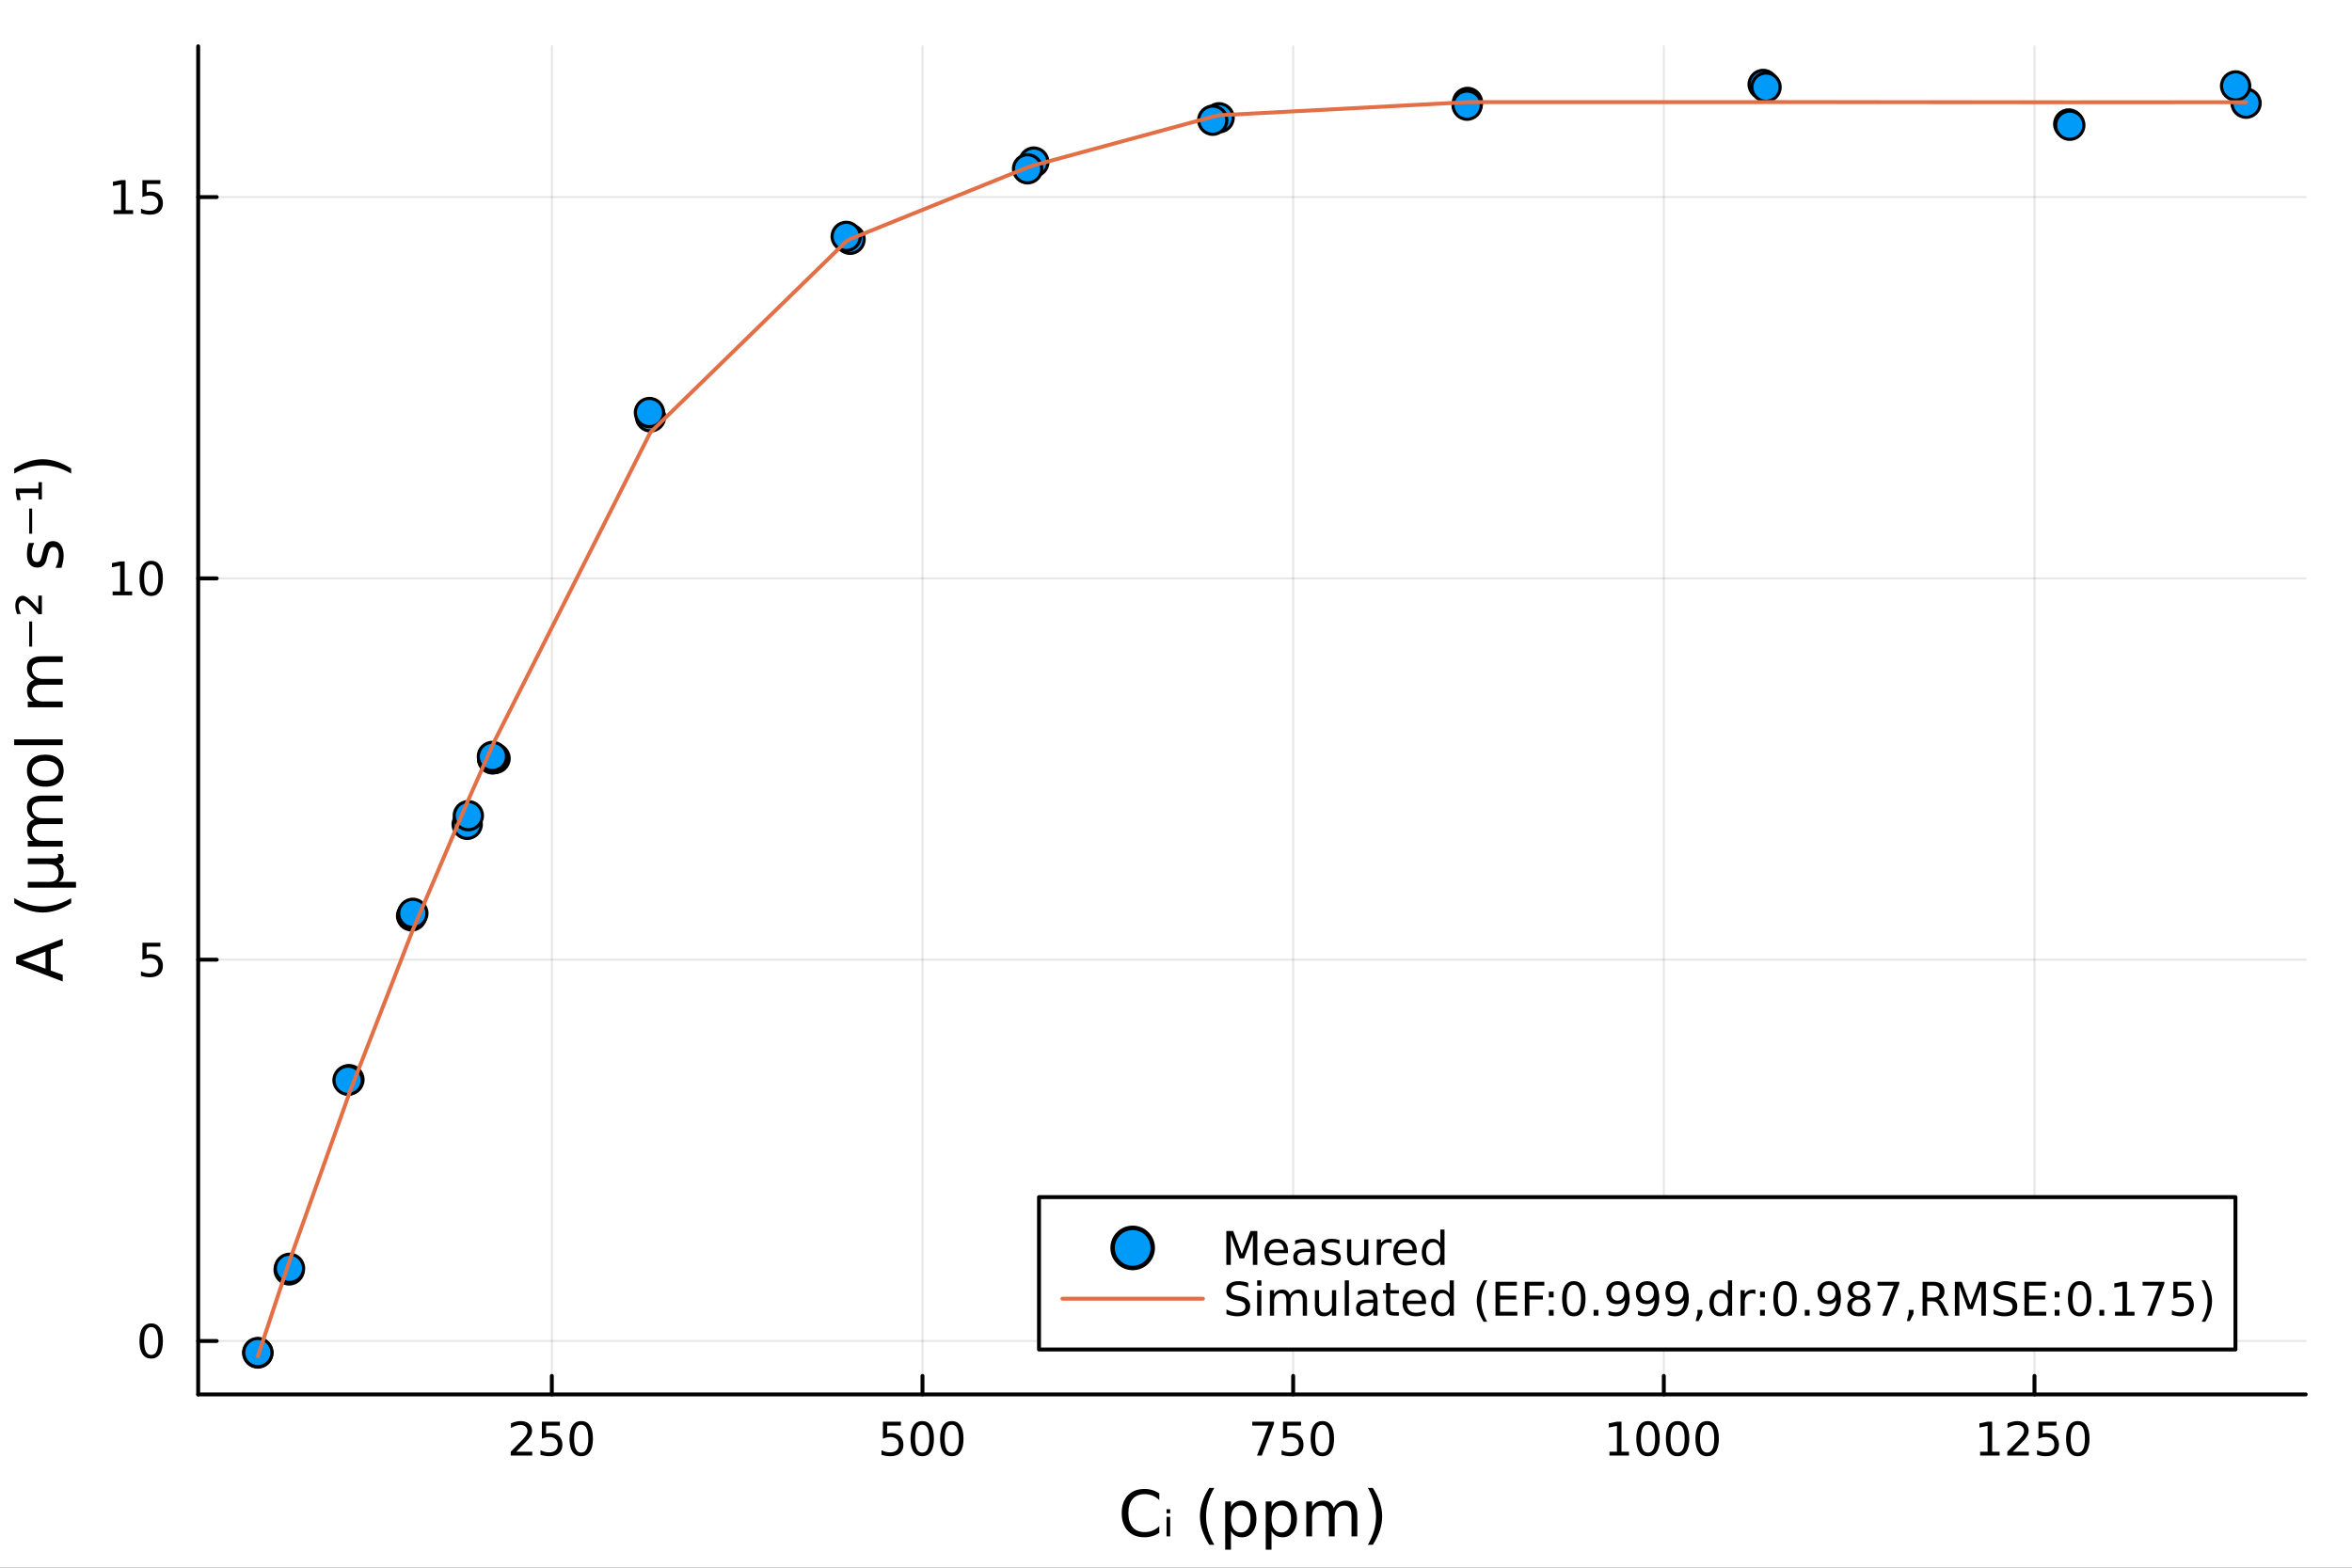 <?xml version="1.0" encoding="utf-8"?>
<svg xmlns="http://www.w3.org/2000/svg" xmlns:xlink="http://www.w3.org/1999/xlink" width="600" height="400" viewBox="0 0 2400 1600">
<rect x="0" y="0" width="2400" height="1600" fill="#333333" stroke="none"/>
<defs>
  <clipPath id="clip300">
    <rect x="0" y="0" width="2400" height="1600"/>
  </clipPath>
</defs>
<path clip-path="url(#clip300)" d="M0 1600 L2400 1600 L2400 0 L0 0  Z" fill="#ffffff" fill-rule="evenodd" fill-opacity="1"/>
<defs>
  <clipPath id="clip301">
    <rect x="480" y="0" width="1681" height="1600"/>
  </clipPath>
</defs>
<path clip-path="url(#clip300)" d="M202.227 1423.18 L2352.76 1423.18 L2352.76 47.244 L202.227 47.244  Z" fill="#ffffff" fill-rule="evenodd" fill-opacity="1"/>
<defs>
  <clipPath id="clip302">
    <rect x="202" y="47" width="2152" height="1377"/>
  </clipPath>
</defs>
<polyline clip-path="url(#clip302)" style="stroke:#000000; stroke-linecap:round; stroke-linejoin:round; stroke-width:2; stroke-opacity:0.1; fill:none" points="563.095,1423.18 563.095,47.244 "/>
<polyline clip-path="url(#clip302)" style="stroke:#000000; stroke-linecap:round; stroke-linejoin:round; stroke-width:2; stroke-opacity:0.1; fill:none" points="941.321,1423.18 941.321,47.244 "/>
<polyline clip-path="url(#clip302)" style="stroke:#000000; stroke-linecap:round; stroke-linejoin:round; stroke-width:2; stroke-opacity:0.1; fill:none" points="1319.55,1423.18 1319.55,47.244 "/>
<polyline clip-path="url(#clip302)" style="stroke:#000000; stroke-linecap:round; stroke-linejoin:round; stroke-width:2; stroke-opacity:0.1; fill:none" points="1697.77,1423.18 1697.77,47.244 "/>
<polyline clip-path="url(#clip302)" style="stroke:#000000; stroke-linecap:round; stroke-linejoin:round; stroke-width:2; stroke-opacity:0.1; fill:none" points="2076,1423.18 2076,47.244 "/>
<polyline clip-path="url(#clip302)" style="stroke:#000000; stroke-linecap:round; stroke-linejoin:round; stroke-width:2; stroke-opacity:0.1; fill:none" points="202.227,1368.63 2352.76,1368.63 "/>
<polyline clip-path="url(#clip302)" style="stroke:#000000; stroke-linecap:round; stroke-linejoin:round; stroke-width:2; stroke-opacity:0.1; fill:none" points="202.227,979.464 2352.76,979.464 "/>
<polyline clip-path="url(#clip302)" style="stroke:#000000; stroke-linecap:round; stroke-linejoin:round; stroke-width:2; stroke-opacity:0.1; fill:none" points="202.227,590.302 2352.76,590.302 "/>
<polyline clip-path="url(#clip302)" style="stroke:#000000; stroke-linecap:round; stroke-linejoin:round; stroke-width:2; stroke-opacity:0.1; fill:none" points="202.227,201.14 2352.76,201.14 "/>
<polyline clip-path="url(#clip300)" style="stroke:#000000; stroke-linecap:round; stroke-linejoin:round; stroke-width:4; stroke-opacity:1; fill:none" points="202.227,1423.18 2352.76,1423.18 "/>
<polyline clip-path="url(#clip300)" style="stroke:#000000; stroke-linecap:round; stroke-linejoin:round; stroke-width:4; stroke-opacity:1; fill:none" points="563.095,1423.18 563.095,1404.28 "/>
<polyline clip-path="url(#clip300)" style="stroke:#000000; stroke-linecap:round; stroke-linejoin:round; stroke-width:4; stroke-opacity:1; fill:none" points="941.321,1423.18 941.321,1404.28 "/>
<polyline clip-path="url(#clip300)" style="stroke:#000000; stroke-linecap:round; stroke-linejoin:round; stroke-width:4; stroke-opacity:1; fill:none" points="1319.55,1423.18 1319.55,1404.28 "/>
<polyline clip-path="url(#clip300)" style="stroke:#000000; stroke-linecap:round; stroke-linejoin:round; stroke-width:4; stroke-opacity:1; fill:none" points="1697.77,1423.18 1697.77,1404.28 "/>
<polyline clip-path="url(#clip300)" style="stroke:#000000; stroke-linecap:round; stroke-linejoin:round; stroke-width:4; stroke-opacity:1; fill:none" points="2076,1423.18 2076,1404.28 "/>
<path clip-path="url(#clip300)" d="M526.787 1481.64 L543.107 1481.64 L543.107 1485.58 L521.163 1485.58 L521.163 1481.64 Q523.825 1478.89 528.408 1474.26 Q533.014 1469.61 534.195 1468.27 Q536.44 1465.74 537.32 1464.01 Q538.223 1462.25 538.223 1460.56 Q538.223 1457.8 536.278 1456.07 Q534.357 1454.33 531.255 1454.33 Q529.056 1454.33 526.602 1455.09 Q524.172 1455.86 521.394 1457.41 L521.394 1452.69 Q524.218 1451.55 526.672 1450.97 Q529.125 1450.39 531.162 1450.39 Q536.533 1450.39 539.727 1453.08 Q542.922 1455.77 542.922 1460.26 Q542.922 1462.39 542.111 1464.31 Q541.324 1466.2 539.218 1468.8 Q538.639 1469.47 535.537 1472.69 Q532.436 1475.88 526.787 1481.64 Z" fill="#000000" fill-rule="nonzero" fill-opacity="1" /><path clip-path="url(#clip300)" d="M552.968 1451.02 L571.324 1451.02 L571.324 1454.96 L557.25 1454.96 L557.25 1463.43 Q558.269 1463.08 559.287 1462.92 Q560.306 1462.73 561.324 1462.73 Q567.111 1462.73 570.491 1465.9 Q573.871 1469.08 573.871 1474.49 Q573.871 1480.07 570.398 1483.17 Q566.926 1486.25 560.607 1486.25 Q558.431 1486.25 556.162 1485.88 Q553.917 1485.51 551.51 1484.77 L551.51 1480.07 Q553.593 1481.2 555.815 1481.76 Q558.037 1482.32 560.514 1482.32 Q564.519 1482.32 566.857 1480.21 Q569.195 1478.1 569.195 1474.49 Q569.195 1470.88 566.857 1468.77 Q564.519 1466.67 560.514 1466.67 Q558.639 1466.67 556.764 1467.08 Q554.912 1467.5 552.968 1468.38 L552.968 1451.02 Z" fill="#000000" fill-rule="nonzero" fill-opacity="1" /><path clip-path="url(#clip300)" d="M593.083 1454.1 Q589.472 1454.1 587.644 1457.66 Q585.838 1461.2 585.838 1468.33 Q585.838 1475.44 587.644 1479.01 Q589.472 1482.55 593.083 1482.55 Q596.718 1482.55 598.523 1479.01 Q600.352 1475.44 600.352 1468.33 Q600.352 1461.2 598.523 1457.66 Q596.718 1454.1 593.083 1454.1 M593.083 1450.39 Q598.894 1450.39 601.949 1455 Q605.028 1459.58 605.028 1468.33 Q605.028 1477.06 601.949 1481.67 Q598.894 1486.25 593.083 1486.25 Q587.273 1486.25 584.195 1481.67 Q581.139 1477.06 581.139 1468.33 Q581.139 1459.58 584.195 1455 Q587.273 1450.39 593.083 1450.39 Z" fill="#000000" fill-rule="nonzero" fill-opacity="1" /><path clip-path="url(#clip300)" d="M900.94 1451.02 L919.296 1451.02 L919.296 1454.96 L905.222 1454.96 L905.222 1463.43 Q906.241 1463.08 907.259 1462.92 Q908.278 1462.73 909.296 1462.73 Q915.083 1462.73 918.463 1465.9 Q921.842 1469.08 921.842 1474.49 Q921.842 1480.07 918.37 1483.17 Q914.898 1486.25 908.579 1486.25 Q906.403 1486.25 904.134 1485.88 Q901.889 1485.51 899.481 1484.77 L899.481 1480.07 Q901.565 1481.2 903.787 1481.76 Q906.009 1482.32 908.486 1482.32 Q912.491 1482.32 914.829 1480.21 Q917.166 1478.1 917.166 1474.49 Q917.166 1470.88 914.829 1468.77 Q912.491 1466.67 908.486 1466.67 Q906.611 1466.67 904.736 1467.08 Q902.884 1467.5 900.94 1468.38 L900.94 1451.02 Z" fill="#000000" fill-rule="nonzero" fill-opacity="1" /><path clip-path="url(#clip300)" d="M941.055 1454.1 Q937.444 1454.1 935.615 1457.66 Q933.81 1461.2 933.81 1468.33 Q933.81 1475.44 935.615 1479.01 Q937.444 1482.55 941.055 1482.55 Q944.689 1482.55 946.495 1479.01 Q948.324 1475.44 948.324 1468.33 Q948.324 1461.2 946.495 1457.66 Q944.689 1454.1 941.055 1454.1 M941.055 1450.39 Q946.865 1450.39 949.921 1455 Q953 1459.58 953 1468.33 Q953 1477.06 949.921 1481.67 Q946.865 1486.25 941.055 1486.25 Q935.245 1486.25 932.166 1481.67 Q929.111 1477.06 929.111 1468.33 Q929.111 1459.58 932.166 1455 Q935.245 1450.39 941.055 1450.39 Z" fill="#000000" fill-rule="nonzero" fill-opacity="1" /><path clip-path="url(#clip300)" d="M971.217 1454.1 Q967.606 1454.1 965.777 1457.66 Q963.972 1461.2 963.972 1468.33 Q963.972 1475.44 965.777 1479.01 Q967.606 1482.55 971.217 1482.55 Q974.851 1482.55 976.657 1479.01 Q978.486 1475.44 978.486 1468.33 Q978.486 1461.2 976.657 1457.66 Q974.851 1454.1 971.217 1454.1 M971.217 1450.39 Q977.027 1450.39 980.083 1455 Q983.162 1459.58 983.162 1468.33 Q983.162 1477.06 980.083 1481.67 Q977.027 1486.25 971.217 1486.25 Q965.407 1486.25 962.328 1481.67 Q959.273 1477.06 959.273 1468.33 Q959.273 1459.58 962.328 1455 Q965.407 1450.39 971.217 1450.39 Z" fill="#000000" fill-rule="nonzero" fill-opacity="1" /><path clip-path="url(#clip300)" d="M1277.82 1451.02 L1300.05 1451.02 L1300.05 1453.01 L1287.5 1485.58 L1282.62 1485.58 L1294.42 1454.96 L1277.82 1454.96 L1277.82 1451.02 Z" fill="#000000" fill-rule="nonzero" fill-opacity="1" /><path clip-path="url(#clip300)" d="M1309.21 1451.02 L1327.57 1451.02 L1327.57 1454.96 L1313.49 1454.96 L1313.49 1463.43 Q1314.51 1463.08 1315.53 1462.92 Q1316.55 1462.73 1317.57 1462.73 Q1323.36 1462.73 1326.74 1465.9 Q1330.11 1469.08 1330.11 1474.49 Q1330.11 1480.07 1326.64 1483.17 Q1323.17 1486.25 1316.85 1486.25 Q1314.68 1486.25 1312.41 1485.88 Q1310.16 1485.51 1307.75 1484.77 L1307.75 1480.07 Q1309.84 1481.2 1312.06 1481.76 Q1314.28 1482.32 1316.76 1482.32 Q1320.76 1482.32 1323.1 1480.21 Q1325.44 1478.1 1325.44 1474.49 Q1325.44 1470.88 1323.1 1468.77 Q1320.76 1466.67 1316.76 1466.67 Q1314.88 1466.67 1313.01 1467.08 Q1311.16 1467.5 1309.21 1468.38 L1309.21 1451.02 Z" fill="#000000" fill-rule="nonzero" fill-opacity="1" /><path clip-path="url(#clip300)" d="M1349.33 1454.1 Q1345.72 1454.1 1343.89 1457.66 Q1342.08 1461.2 1342.08 1468.33 Q1342.08 1475.44 1343.89 1479.01 Q1345.72 1482.55 1349.33 1482.55 Q1352.96 1482.55 1354.77 1479.01 Q1356.6 1475.44 1356.6 1468.33 Q1356.6 1461.2 1354.77 1457.66 Q1352.96 1454.1 1349.33 1454.1 M1349.33 1450.39 Q1355.14 1450.39 1358.19 1455 Q1361.27 1459.58 1361.27 1468.33 Q1361.27 1477.06 1358.19 1481.67 Q1355.14 1486.25 1349.33 1486.25 Q1343.52 1486.25 1340.44 1481.67 Q1337.38 1477.06 1337.38 1468.33 Q1337.38 1459.58 1340.44 1455 Q1343.52 1450.39 1349.33 1450.39 Z" fill="#000000" fill-rule="nonzero" fill-opacity="1" /><path clip-path="url(#clip300)" d="M1642.3 1481.64 L1649.94 1481.64 L1649.94 1455.28 L1641.63 1456.95 L1641.63 1452.69 L1649.89 1451.02 L1654.57 1451.02 L1654.57 1481.64 L1662.21 1481.64 L1662.21 1485.58 L1642.3 1485.58 L1642.3 1481.64 Z" fill="#000000" fill-rule="nonzero" fill-opacity="1" /><path clip-path="url(#clip300)" d="M1681.65 1454.1 Q1678.04 1454.1 1676.21 1457.66 Q1674.41 1461.2 1674.41 1468.33 Q1674.41 1475.44 1676.21 1479.01 Q1678.04 1482.55 1681.65 1482.55 Q1685.29 1482.55 1687.09 1479.01 Q1688.92 1475.44 1688.92 1468.33 Q1688.92 1461.2 1687.09 1457.66 Q1685.29 1454.1 1681.65 1454.1 M1681.65 1450.39 Q1687.46 1450.39 1690.52 1455 Q1693.6 1459.58 1693.6 1468.33 Q1693.6 1477.06 1690.52 1481.67 Q1687.46 1486.25 1681.65 1486.25 Q1675.84 1486.25 1672.76 1481.67 Q1669.71 1477.06 1669.71 1468.33 Q1669.71 1459.58 1672.76 1455 Q1675.84 1450.39 1681.65 1450.39 Z" fill="#000000" fill-rule="nonzero" fill-opacity="1" /><path clip-path="url(#clip300)" d="M1711.81 1454.1 Q1708.2 1454.1 1706.37 1457.66 Q1704.57 1461.2 1704.57 1468.33 Q1704.57 1475.44 1706.37 1479.01 Q1708.2 1482.55 1711.81 1482.55 Q1715.45 1482.55 1717.25 1479.01 Q1719.08 1475.44 1719.08 1468.33 Q1719.08 1461.2 1717.25 1457.66 Q1715.45 1454.1 1711.81 1454.1 M1711.81 1450.39 Q1717.62 1450.39 1720.68 1455 Q1723.76 1459.58 1723.76 1468.33 Q1723.76 1477.06 1720.68 1481.67 Q1717.62 1486.25 1711.81 1486.25 Q1706 1486.25 1702.92 1481.67 Q1699.87 1477.06 1699.87 1468.33 Q1699.87 1459.58 1702.92 1455 Q1706 1450.39 1711.81 1450.39 Z" fill="#000000" fill-rule="nonzero" fill-opacity="1" /><path clip-path="url(#clip300)" d="M1741.98 1454.1 Q1738.36 1454.1 1736.54 1457.66 Q1734.73 1461.2 1734.73 1468.33 Q1734.73 1475.44 1736.54 1479.01 Q1738.36 1482.55 1741.98 1482.55 Q1745.61 1482.55 1747.41 1479.01 Q1749.24 1475.44 1749.24 1468.33 Q1749.24 1461.2 1747.41 1457.66 Q1745.61 1454.1 1741.98 1454.1 M1741.98 1450.39 Q1747.79 1450.39 1750.84 1455 Q1753.92 1459.58 1753.92 1468.33 Q1753.92 1477.06 1750.84 1481.67 Q1747.79 1486.25 1741.98 1486.25 Q1736.17 1486.25 1733.09 1481.67 Q1730.03 1477.06 1730.03 1468.33 Q1730.03 1459.58 1733.09 1455 Q1736.17 1450.39 1741.98 1450.39 Z" fill="#000000" fill-rule="nonzero" fill-opacity="1" /><path clip-path="url(#clip300)" d="M2020.53 1481.64 L2028.16 1481.64 L2028.16 1455.28 L2019.85 1456.95 L2019.85 1452.69 L2028.12 1451.02 L2032.79 1451.02 L2032.79 1481.64 L2040.43 1481.64 L2040.43 1485.58 L2020.53 1485.58 L2020.53 1481.64 Z" fill="#000000" fill-rule="nonzero" fill-opacity="1" /><path clip-path="url(#clip300)" d="M2053.91 1481.64 L2070.22 1481.64 L2070.22 1485.58 L2048.28 1485.58 L2048.28 1481.64 Q2050.94 1478.89 2055.53 1474.26 Q2060.13 1469.61 2061.31 1468.27 Q2063.56 1465.74 2064.44 1464.01 Q2065.34 1462.25 2065.34 1460.56 Q2065.34 1457.8 2063.4 1456.07 Q2061.47 1454.33 2058.37 1454.33 Q2056.17 1454.33 2053.72 1455.09 Q2051.29 1455.86 2048.51 1457.41 L2048.51 1452.69 Q2051.34 1451.55 2053.79 1450.97 Q2056.24 1450.39 2058.28 1450.39 Q2063.65 1450.39 2066.85 1453.08 Q2070.04 1455.77 2070.04 1460.26 Q2070.04 1462.39 2069.23 1464.31 Q2068.44 1466.2 2066.34 1468.8 Q2065.76 1469.47 2062.66 1472.69 Q2059.55 1475.88 2053.91 1481.64 Z" fill="#000000" fill-rule="nonzero" fill-opacity="1" /><path clip-path="url(#clip300)" d="M2080.09 1451.02 L2098.44 1451.02 L2098.44 1454.96 L2084.37 1454.96 L2084.37 1463.43 Q2085.39 1463.08 2086.41 1462.92 Q2087.42 1462.73 2088.44 1462.73 Q2094.23 1462.73 2097.61 1465.9 Q2100.99 1469.08 2100.99 1474.49 Q2100.99 1480.07 2097.52 1483.17 Q2094.04 1486.25 2087.72 1486.25 Q2085.55 1486.25 2083.28 1485.88 Q2081.04 1485.51 2078.63 1484.77 L2078.63 1480.07 Q2080.71 1481.2 2082.93 1481.76 Q2085.16 1482.32 2087.63 1482.32 Q2091.64 1482.32 2093.97 1480.21 Q2096.31 1478.1 2096.31 1474.49 Q2096.31 1470.88 2093.97 1468.77 Q2091.64 1466.67 2087.63 1466.67 Q2085.76 1466.67 2083.88 1467.08 Q2082.03 1467.5 2080.09 1468.38 L2080.09 1451.02 Z" fill="#000000" fill-rule="nonzero" fill-opacity="1" /><path clip-path="url(#clip300)" d="M2120.2 1454.1 Q2116.59 1454.1 2114.76 1457.66 Q2112.96 1461.2 2112.96 1468.33 Q2112.96 1475.44 2114.76 1479.01 Q2116.59 1482.55 2120.2 1482.55 Q2123.84 1482.55 2125.64 1479.01 Q2127.47 1475.44 2127.47 1468.33 Q2127.47 1461.2 2125.64 1457.66 Q2123.84 1454.1 2120.2 1454.1 M2120.2 1450.39 Q2126.01 1450.39 2129.07 1455 Q2132.15 1459.58 2132.15 1468.33 Q2132.15 1477.06 2129.07 1481.67 Q2126.01 1486.25 2120.2 1486.25 Q2114.39 1486.25 2111.31 1481.67 Q2108.26 1477.06 2108.26 1468.33 Q2108.26 1459.58 2111.31 1455 Q2114.39 1450.39 2120.2 1450.39 Z" fill="#000000" fill-rule="nonzero" fill-opacity="1" /><path clip-path="url(#clip300)" d="M1182.95 1524.18 L1182.95 1530.96 Q1179.7 1527.94 1176.01 1526.44 Q1172.35 1524.95 1168.21 1524.95 Q1160.06 1524.95 1155.73 1529.95 Q1151.4 1534.91 1151.4 1544.33 Q1151.4 1553.72 1155.73 1558.72 Q1160.06 1563.68 1168.21 1563.68 Q1172.35 1563.68 1176.01 1562.19 Q1179.7 1560.69 1182.95 1557.67 L1182.95 1564.38 Q1179.57 1566.68 1175.78 1567.82 Q1172.03 1568.97 1167.83 1568.97 Q1157.04 1568.97 1150.83 1562.38 Q1144.62 1555.76 1144.62 1544.33 Q1144.62 1532.87 1150.83 1526.28 Q1157.04 1519.66 1167.83 1519.66 Q1172.09 1519.66 1175.85 1520.81 Q1179.63 1521.92 1182.95 1524.18 Z" fill="#000000" fill-rule="nonzero" fill-opacity="1" /><path clip-path="url(#clip300)" d="M1190.36 1548.09 L1194.05 1548.09 L1194.05 1568.04 L1190.36 1568.04 L1190.36 1548.09 M1190.36 1540.32 L1194.05 1540.32 L1194.05 1544.46 L1190.36 1544.46 L1190.36 1540.32 Z" fill="#000000" fill-rule="nonzero" fill-opacity="1" /><path clip-path="url(#clip300)" d="M1239.06 1518.58 Q1234.79 1525.9 1232.72 1533.06 Q1230.66 1540.23 1230.66 1547.58 Q1230.66 1554.93 1232.72 1562.16 Q1234.83 1569.35 1239.06 1576.64 L1233.97 1576.64 Q1229.19 1569.16 1226.8 1561.93 Q1224.45 1554.71 1224.45 1547.58 Q1224.45 1540.48 1226.8 1533.29 Q1229.16 1526.09 1233.97 1518.58 L1239.06 1518.58 Z" fill="#000000" fill-rule="nonzero" fill-opacity="1" /><path clip-path="url(#clip300)" d="M1256.09 1562.7 L1256.09 1581.6 L1250.2 1581.6 L1250.2 1532.4 L1256.09 1532.4 L1256.09 1537.81 Q1257.93 1534.62 1260.73 1533.1 Q1263.57 1531.54 1267.48 1531.54 Q1273.97 1531.54 1278.02 1536.69 Q1282.09 1541.85 1282.09 1550.25 Q1282.09 1558.65 1278.02 1563.81 Q1273.97 1568.97 1267.48 1568.97 Q1263.57 1568.97 1260.73 1567.44 Q1257.93 1565.88 1256.09 1562.7 M1276.01 1550.25 Q1276.01 1543.79 1273.34 1540.13 Q1270.7 1536.44 1266.05 1536.44 Q1261.4 1536.44 1258.73 1540.13 Q1256.09 1543.79 1256.09 1550.25 Q1256.09 1556.71 1258.73 1560.4 Q1261.4 1564.07 1266.05 1564.07 Q1270.7 1564.07 1273.34 1560.4 Q1276.01 1556.71 1276.01 1550.25 Z" fill="#000000" fill-rule="nonzero" fill-opacity="1" /><path clip-path="url(#clip300)" d="M1297.46 1562.7 L1297.46 1581.6 L1291.58 1581.6 L1291.58 1532.4 L1297.46 1532.4 L1297.46 1537.81 Q1299.31 1534.62 1302.11 1533.1 Q1304.94 1531.54 1308.86 1531.54 Q1315.35 1531.54 1319.39 1536.69 Q1323.47 1541.85 1323.47 1550.25 Q1323.47 1558.65 1319.39 1563.81 Q1315.35 1568.97 1308.86 1568.97 Q1304.94 1568.97 1302.11 1567.44 Q1299.31 1565.88 1297.46 1562.7 M1317.39 1550.25 Q1317.39 1543.79 1314.72 1540.13 Q1312.07 1536.44 1307.43 1536.44 Q1302.78 1536.44 1300.11 1540.13 Q1297.46 1543.79 1297.46 1550.25 Q1297.46 1556.71 1300.11 1560.4 Q1302.78 1564.07 1307.43 1564.07 Q1312.07 1564.07 1314.72 1560.4 Q1317.39 1556.71 1317.39 1550.25 Z" fill="#000000" fill-rule="nonzero" fill-opacity="1" /><path clip-path="url(#clip300)" d="M1360.93 1539.24 Q1363.13 1535.29 1366.18 1533.41 Q1369.24 1531.54 1373.38 1531.54 Q1378.95 1531.54 1381.97 1535.45 Q1384.99 1539.33 1384.99 1546.53 L1384.99 1568.04 L1379.1 1568.04 L1379.1 1546.72 Q1379.1 1541.59 1377.29 1539.11 Q1375.48 1536.63 1371.75 1536.63 Q1367.2 1536.63 1364.56 1539.65 Q1361.92 1542.68 1361.92 1547.9 L1361.92 1568.04 L1356.03 1568.04 L1356.03 1546.72 Q1356.03 1541.56 1354.21 1539.11 Q1352.4 1536.63 1348.61 1536.63 Q1344.12 1536.63 1341.48 1539.68 Q1338.84 1542.71 1338.84 1547.9 L1338.84 1568.04 L1332.95 1568.04 L1332.95 1532.4 L1338.84 1532.4 L1338.84 1537.93 Q1340.85 1534.66 1343.65 1533.1 Q1346.45 1531.54 1350.3 1531.54 Q1354.18 1531.54 1356.89 1533.51 Q1359.63 1535.48 1360.93 1539.24 Z" fill="#000000" fill-rule="nonzero" fill-opacity="1" /><path clip-path="url(#clip300)" d="M1395.75 1518.58 L1400.84 1518.58 Q1405.62 1526.09 1407.97 1533.29 Q1410.36 1540.48 1410.36 1547.58 Q1410.36 1554.71 1407.97 1561.93 Q1405.62 1569.16 1400.84 1576.64 L1395.75 1576.64 Q1399.98 1569.35 1402.05 1562.16 Q1404.15 1554.93 1404.15 1547.58 Q1404.15 1540.23 1402.05 1533.06 Q1399.98 1525.9 1395.75 1518.58 Z" fill="#000000" fill-rule="nonzero" fill-opacity="1" /><polyline clip-path="url(#clip300)" style="stroke:#000000; stroke-linecap:round; stroke-linejoin:round; stroke-width:4; stroke-opacity:1; fill:none" points="202.227,1423.18 202.227,47.244 "/>
<polyline clip-path="url(#clip300)" style="stroke:#000000; stroke-linecap:round; stroke-linejoin:round; stroke-width:4; stroke-opacity:1; fill:none" points="202.227,1368.63 221.125,1368.63 "/>
<polyline clip-path="url(#clip300)" style="stroke:#000000; stroke-linecap:round; stroke-linejoin:round; stroke-width:4; stroke-opacity:1; fill:none" points="202.227,979.464 221.125,979.464 "/>
<polyline clip-path="url(#clip300)" style="stroke:#000000; stroke-linecap:round; stroke-linejoin:round; stroke-width:4; stroke-opacity:1; fill:none" points="202.227,590.302 221.125,590.302 "/>
<polyline clip-path="url(#clip300)" style="stroke:#000000; stroke-linecap:round; stroke-linejoin:round; stroke-width:4; stroke-opacity:1; fill:none" points="202.227,201.14 221.125,201.14 "/>
<path clip-path="url(#clip300)" d="M154.283 1354.42 Q150.672 1354.42 148.843 1357.99 Q147.038 1361.53 147.038 1368.66 Q147.038 1375.77 148.843 1379.33 Q150.672 1382.87 154.283 1382.87 Q157.917 1382.87 159.723 1379.33 Q161.552 1375.77 161.552 1368.66 Q161.552 1361.53 159.723 1357.99 Q157.917 1354.42 154.283 1354.42 M154.283 1350.72 Q160.093 1350.72 163.149 1355.33 Q166.227 1359.91 166.227 1368.66 Q166.227 1377.39 163.149 1381.99 Q160.093 1386.58 154.283 1386.58 Q148.473 1386.58 145.394 1381.99 Q142.339 1377.39 142.339 1368.66 Q142.339 1359.91 145.394 1355.33 Q148.473 1350.72 154.283 1350.72 Z" fill="#000000" fill-rule="nonzero" fill-opacity="1" /><path clip-path="url(#clip300)" d="M145.325 962.184 L163.681 962.184 L163.681 966.119 L149.607 966.119 L149.607 974.591 Q150.626 974.244 151.644 974.082 Q152.663 973.897 153.681 973.897 Q159.468 973.897 162.848 977.068 Q166.227 980.239 166.227 985.656 Q166.227 991.235 162.755 994.337 Q159.283 997.415 152.964 997.415 Q150.788 997.415 148.519 997.045 Q146.274 996.675 143.866 995.934 L143.866 991.235 Q145.95 992.369 148.172 992.925 Q150.394 993.48 152.871 993.48 Q156.876 993.48 159.214 991.374 Q161.552 989.267 161.552 985.656 Q161.552 982.045 159.214 979.939 Q156.876 977.832 152.871 977.832 Q150.996 977.832 149.121 978.249 Q147.269 978.665 145.325 979.545 L145.325 962.184 Z" fill="#000000" fill-rule="nonzero" fill-opacity="1" /><path clip-path="url(#clip300)" d="M114.931 603.647 L122.57 603.647 L122.57 577.281 L114.26 578.948 L114.26 574.689 L122.524 573.022 L127.2 573.022 L127.2 603.647 L134.839 603.647 L134.839 607.582 L114.931 607.582 L114.931 603.647 Z" fill="#000000" fill-rule="nonzero" fill-opacity="1" /><path clip-path="url(#clip300)" d="M154.283 576.101 Q150.672 576.101 148.843 579.666 Q147.038 583.207 147.038 590.337 Q147.038 597.443 148.843 601.008 Q150.672 604.55 154.283 604.55 Q157.917 604.55 159.723 601.008 Q161.552 597.443 161.552 590.337 Q161.552 583.207 159.723 579.666 Q157.917 576.101 154.283 576.101 M154.283 572.397 Q160.093 572.397 163.149 577.004 Q166.227 581.587 166.227 590.337 Q166.227 599.064 163.149 603.67 Q160.093 608.253 154.283 608.253 Q148.473 608.253 145.394 603.67 Q142.339 599.064 142.339 590.337 Q142.339 581.587 145.394 577.004 Q148.473 572.397 154.283 572.397 Z" fill="#000000" fill-rule="nonzero" fill-opacity="1" /><path clip-path="url(#clip300)" d="M115.927 214.485 L123.566 214.485 L123.566 188.119 L115.256 189.786 L115.256 185.527 L123.519 183.86 L128.195 183.86 L128.195 214.485 L135.834 214.485 L135.834 218.42 L115.927 218.42 L115.927 214.485 Z" fill="#000000" fill-rule="nonzero" fill-opacity="1" /><path clip-path="url(#clip300)" d="M145.325 183.86 L163.681 183.86 L163.681 187.795 L149.607 187.795 L149.607 196.268 Q150.626 195.92 151.644 195.758 Q152.663 195.573 153.681 195.573 Q159.468 195.573 162.848 198.744 Q166.227 201.916 166.227 207.332 Q166.227 212.911 162.755 216.013 Q159.283 219.091 152.964 219.091 Q150.788 219.091 148.519 218.721 Q146.274 218.351 143.866 217.61 L143.866 212.911 Q145.95 214.045 148.172 214.601 Q150.394 215.156 152.871 215.156 Q156.876 215.156 159.214 213.05 Q161.552 210.943 161.552 207.332 Q161.552 203.721 159.214 201.615 Q156.876 199.508 152.871 199.508 Q150.996 199.508 149.121 199.925 Q147.269 200.342 145.325 201.221 L145.325 183.86 Z" fill="#000000" fill-rule="nonzero" fill-opacity="1" /><path clip-path="url(#clip300)" d="M22.818 979.942 L46.467 988.663 L46.467 971.189 L22.818 979.942 M16.484 983.57 L16.484 976.281 L64.004 958.171 L64.004 964.855 L51.814 969.184 L51.814 990.604 L64.004 994.933 L64.004 1001.71 L16.484 983.57 Z" fill="#000000" fill-rule="nonzero" fill-opacity="1" /><path clip-path="url(#clip300)" d="M14.543 916.698 Q21.863 920.963 29.025 923.032 Q36.186 925.101 43.538 925.101 Q50.891 925.101 58.116 923.032 Q65.309 920.931 72.598 916.698 L72.598 921.791 Q65.118 926.565 57.893 928.952 Q50.668 931.308 43.538 931.308 Q36.441 931.308 29.247 928.952 Q22.054 926.597 14.543 921.791 L14.543 916.698 Z" fill="#000000" fill-rule="nonzero" fill-opacity="1" /><path clip-path="url(#clip300)" d="M77.563 905.94 L28.356 905.94 L28.356 900.084 L50.509 900.084 Q55.124 900.084 57.479 897.888 Q59.835 895.691 59.835 891.395 Q59.835 886.684 57.161 884.329 Q54.487 881.942 49.14 881.942 L28.356 881.942 L28.356 876.085 L55.792 876.085 Q57.702 876.085 58.625 875.544 Q59.516 874.971 59.516 873.793 Q59.516 873.507 59.357 872.998 Q59.166 872.488 58.784 871.597 L63.495 871.597 Q64.227 872.902 64.577 874.08 Q64.927 875.226 64.927 876.34 Q64.927 878.536 63.686 879.841 Q62.445 881.146 59.898 881.623 Q62.413 883.215 63.686 885.538 Q64.927 887.83 64.927 890.949 Q64.927 894.195 63.686 896.487 Q62.445 898.747 59.962 900.084 L77.563 900.084 L77.563 905.94 Z" fill="#000000" fill-rule="nonzero" fill-opacity="1" /><path clip-path="url(#clip300)" d="M35.199 836.108 Q31.253 833.912 29.375 830.857 Q27.497 827.801 27.497 823.663 Q27.497 818.093 31.412 815.07 Q35.295 812.046 42.488 812.046 L64.004 812.046 L64.004 817.934 L42.679 817.934 Q37.555 817.934 35.072 819.749 Q32.589 821.563 32.589 825.287 Q32.589 829.838 35.613 832.48 Q38.637 835.122 43.857 835.122 L64.004 835.122 L64.004 841.01 L42.679 841.01 Q37.523 841.01 35.072 842.824 Q32.589 844.638 32.589 848.426 Q32.589 852.914 35.645 855.556 Q38.669 858.197 43.857 858.197 L64.004 858.197 L64.004 864.086 L28.356 864.086 L28.356 858.197 L33.894 858.197 Q30.616 856.192 29.056 853.391 Q27.497 850.59 27.497 846.739 Q27.497 842.856 29.47 840.151 Q31.444 837.413 35.199 836.108 Z" fill="#000000" fill-rule="nonzero" fill-opacity="1" /><path clip-path="url(#clip300)" d="M32.462 786.551 Q32.462 791.262 36.154 793.999 Q39.815 796.737 46.212 796.737 Q52.609 796.737 56.302 794.031 Q59.962 791.294 59.962 786.551 Q59.962 781.873 56.27 779.135 Q52.578 776.398 46.212 776.398 Q39.878 776.398 36.186 779.135 Q32.462 781.873 32.462 786.551 M27.497 786.551 Q27.497 778.913 32.462 774.552 Q37.427 770.192 46.212 770.192 Q54.965 770.192 59.962 774.552 Q64.927 778.913 64.927 786.551 Q64.927 794.222 59.962 798.583 Q54.965 802.911 46.212 802.911 Q37.427 802.911 32.462 798.583 Q27.497 794.222 27.497 786.551 Z" fill="#000000" fill-rule="nonzero" fill-opacity="1" /><path clip-path="url(#clip300)" d="M14.479 760.484 L14.479 754.627 L64.004 754.627 L64.004 760.484 L14.479 760.484 Z" fill="#000000" fill-rule="nonzero" fill-opacity="1" /><path clip-path="url(#clip300)" d="M35.199 693.899 Q31.253 691.702 29.375 688.647 Q27.497 685.591 27.497 681.454 Q27.497 675.884 31.412 672.86 Q35.295 669.836 42.488 669.836 L64.004 669.836 L64.004 675.724 L42.679 675.724 Q37.555 675.724 35.072 677.539 Q32.589 679.353 32.589 683.077 Q32.589 687.628 35.613 690.27 Q38.637 692.912 43.857 692.912 L64.004 692.912 L64.004 698.8 L42.679 698.8 Q37.523 698.8 35.072 700.614 Q32.589 702.429 32.589 706.216 Q32.589 710.704 35.645 713.346 Q38.669 715.988 43.857 715.988 L64.004 715.988 L64.004 721.876 L28.356 721.876 L28.356 715.988 L33.894 715.988 Q30.616 713.982 29.056 711.181 Q27.497 708.381 27.497 704.529 Q27.497 700.646 29.47 697.941 Q31.444 695.204 35.199 693.899 Z" fill="#000000" fill-rule="nonzero" fill-opacity="1" /><path clip-path="url(#clip300)" d="M29.788 659.937 L29.788 634.252 L32.812 634.252 L32.812 659.937 L29.788 659.937 Z" fill="#000000" fill-rule="nonzero" fill-opacity="1" /><path clip-path="url(#clip300)" d="M39.114 621.361 L39.114 607.866 L42.743 607.866 L42.743 626.899 L39.242 626.899 Q38.255 625.817 36.472 623.812 Q26.765 612.863 23.773 612.863 Q21.672 612.863 20.399 614.518 Q19.094 616.173 19.094 618.879 Q19.094 620.534 19.667 622.475 Q20.208 624.417 21.322 626.708 L17.407 626.708 Q16.516 624.258 16.07 622.157 Q15.625 620.025 15.625 618.21 Q15.625 613.595 17.726 610.826 Q19.826 608.057 23.264 608.057 Q27.688 608.057 36.727 618.592 Q38.255 620.375 39.114 621.361 Z" fill="#000000" fill-rule="nonzero" fill-opacity="1" /><path clip-path="url(#clip300)" d="M29.407 554.171 L34.945 554.171 Q33.672 556.654 33.035 559.327 Q32.398 562.001 32.398 564.866 Q32.398 569.226 33.735 571.422 Q35.072 573.587 37.746 573.587 Q39.783 573.587 40.96 572.027 Q42.106 570.467 43.157 565.757 L43.602 563.752 Q44.939 557.513 47.39 554.903 Q49.809 552.262 54.169 552.262 Q59.134 552.262 62.031 556.208 Q64.927 560.123 64.927 566.998 Q64.927 569.863 64.354 572.982 Q63.813 576.069 62.699 579.507 L56.652 579.507 Q58.339 576.26 59.198 573.109 Q60.026 569.958 60.026 566.871 Q60.026 562.733 58.625 560.505 Q57.193 558.277 54.615 558.277 Q52.228 558.277 50.955 559.9 Q49.681 561.492 48.504 566.935 L48.026 568.972 Q46.88 574.414 44.525 576.833 Q42.138 579.252 38 579.252 Q32.971 579.252 30.234 575.687 Q27.497 572.123 27.497 565.566 Q27.497 562.319 27.974 559.455 Q28.452 556.59 29.407 554.171 Z" fill="#000000" fill-rule="nonzero" fill-opacity="1" /><path clip-path="url(#clip300)" d="M29.788 544.718 L29.788 519.033 L32.812 519.033 L32.812 544.718 L29.788 544.718 Z" fill="#000000" fill-rule="nonzero" fill-opacity="1" /><path clip-path="url(#clip300)" d="M39.242 509.707 L39.242 503.214 L19.794 503.214 L21.099 510.312 L17.407 510.312 L16.166 502.991 L16.166 498.63 L39.242 498.63 L39.242 492.106 L42.743 492.106 L42.743 509.707 L39.242 509.707 Z" fill="#000000" fill-rule="nonzero" fill-opacity="1" /><path clip-path="url(#clip300)" d="M14.543 483.321 L14.543 478.228 Q22.054 473.454 29.247 471.099 Q36.441 468.712 43.538 468.712 Q50.668 468.712 57.893 471.099 Q65.118 473.454 72.598 478.228 L72.598 483.321 Q65.309 479.088 58.116 477.019 Q50.891 474.918 43.538 474.918 Q36.186 474.918 29.025 477.019 Q21.863 479.088 14.543 483.321 Z" fill="#000000" fill-rule="nonzero" fill-opacity="1" /><circle clip-path="url(#clip302)" cx="476.726" cy="841.324" r="14.4" fill="#009af9" fill-rule="evenodd" fill-opacity="1" stroke="#000000" stroke-opacity="1" stroke-width="3.2"/>
<circle clip-path="url(#clip302)" cx="477.87" cy="832.461" r="14.4" fill="#009af9" fill-rule="evenodd" fill-opacity="1" stroke="#000000" stroke-opacity="1" stroke-width="3.2"/>
<circle clip-path="url(#clip302)" cx="419.989" cy="934.732" r="14.4" fill="#009af9" fill-rule="evenodd" fill-opacity="1" stroke="#000000" stroke-opacity="1" stroke-width="3.2"/>
<circle clip-path="url(#clip302)" cx="421.257" cy="932.164" r="14.4" fill="#009af9" fill-rule="evenodd" fill-opacity="1" stroke="#000000" stroke-opacity="1" stroke-width="3.2"/>
<circle clip-path="url(#clip302)" cx="356.058" cy="1101.92" r="14.4" fill="#009af9" fill-rule="evenodd" fill-opacity="1" stroke="#000000" stroke-opacity="1" stroke-width="3.2"/>
<circle clip-path="url(#clip302)" cx="355.152" cy="1102.52" r="14.4" fill="#009af9" fill-rule="evenodd" fill-opacity="1" stroke="#000000" stroke-opacity="1" stroke-width="3.2"/>
<circle clip-path="url(#clip302)" cx="295.053" cy="1296.06" r="14.4" fill="#009af9" fill-rule="evenodd" fill-opacity="1" stroke="#000000" stroke-opacity="1" stroke-width="3.2"/>
<circle clip-path="url(#clip302)" cx="295.408" cy="1294.49" r="14.4" fill="#009af9" fill-rule="evenodd" fill-opacity="1" stroke="#000000" stroke-opacity="1" stroke-width="3.2"/>
<circle clip-path="url(#clip302)" cx="263.099" cy="1380.9" r="14.4" fill="#009af9" fill-rule="evenodd" fill-opacity="1" stroke="#000000" stroke-opacity="1" stroke-width="3.2"/>
<circle clip-path="url(#clip302)" cx="263.091" cy="1380.43" r="14.4" fill="#009af9" fill-rule="evenodd" fill-opacity="1" stroke="#000000" stroke-opacity="1" stroke-width="3.2"/>
<circle clip-path="url(#clip302)" cx="505.155" cy="774.081" r="14.4" fill="#009af9" fill-rule="evenodd" fill-opacity="1" stroke="#000000" stroke-opacity="1" stroke-width="3.2"/>
<circle clip-path="url(#clip302)" cx="502.684" cy="774.498" r="14.4" fill="#009af9" fill-rule="evenodd" fill-opacity="1" stroke="#000000" stroke-opacity="1" stroke-width="3.2"/>
<circle clip-path="url(#clip302)" cx="502.753" cy="774.273" r="14.4" fill="#009af9" fill-rule="evenodd" fill-opacity="1" stroke="#000000" stroke-opacity="1" stroke-width="3.2"/>
<circle clip-path="url(#clip302)" cx="502.466" cy="772.02" r="14.4" fill="#009af9" fill-rule="evenodd" fill-opacity="1" stroke="#000000" stroke-opacity="1" stroke-width="3.2"/>
<circle clip-path="url(#clip302)" cx="663.806" cy="425.462" r="14.4" fill="#009af9" fill-rule="evenodd" fill-opacity="1" stroke="#000000" stroke-opacity="1" stroke-width="3.2"/>
<circle clip-path="url(#clip302)" cx="662.708" cy="421.036" r="14.4" fill="#009af9" fill-rule="evenodd" fill-opacity="1" stroke="#000000" stroke-opacity="1" stroke-width="3.2"/>
<circle clip-path="url(#clip302)" cx="867.413" cy="244.227" r="14.4" fill="#009af9" fill-rule="evenodd" fill-opacity="1" stroke="#000000" stroke-opacity="1" stroke-width="3.2"/>
<circle clip-path="url(#clip302)" cx="863.49" cy="241.286" r="14.4" fill="#009af9" fill-rule="evenodd" fill-opacity="1" stroke="#000000" stroke-opacity="1" stroke-width="3.2"/>
<circle clip-path="url(#clip302)" cx="1054.92" cy="165.429" r="14.4" fill="#009af9" fill-rule="evenodd" fill-opacity="1" stroke="#000000" stroke-opacity="1" stroke-width="3.2"/>
<circle clip-path="url(#clip302)" cx="1048.55" cy="172.295" r="14.4" fill="#009af9" fill-rule="evenodd" fill-opacity="1" stroke="#000000" stroke-opacity="1" stroke-width="3.2"/>
<circle clip-path="url(#clip302)" cx="1243.97" cy="120.219" r="14.4" fill="#009af9" fill-rule="evenodd" fill-opacity="1" stroke="#000000" stroke-opacity="1" stroke-width="3.2"/>
<circle clip-path="url(#clip302)" cx="1237.48" cy="122.681" r="14.4" fill="#009af9" fill-rule="evenodd" fill-opacity="1" stroke="#000000" stroke-opacity="1" stroke-width="3.2"/>
<circle clip-path="url(#clip302)" cx="1497.48" cy="104.558" r="14.4" fill="#009af9" fill-rule="evenodd" fill-opacity="1" stroke="#000000" stroke-opacity="1" stroke-width="3.2"/>
<circle clip-path="url(#clip302)" cx="1497.04" cy="107.329" r="14.4" fill="#009af9" fill-rule="evenodd" fill-opacity="1" stroke="#000000" stroke-opacity="1" stroke-width="3.2"/>
<circle clip-path="url(#clip302)" cx="1799.15" cy="86.186" r="14.4" fill="#009af9" fill-rule="evenodd" fill-opacity="1" stroke="#000000" stroke-opacity="1" stroke-width="3.2"/>
<circle clip-path="url(#clip302)" cx="1802.07" cy="88.928" r="14.4" fill="#009af9" fill-rule="evenodd" fill-opacity="1" stroke="#000000" stroke-opacity="1" stroke-width="3.2"/>
<circle clip-path="url(#clip302)" cx="2110.98" cy="126.546" r="14.4" fill="#009af9" fill-rule="evenodd" fill-opacity="1" stroke="#000000" stroke-opacity="1" stroke-width="3.2"/>
<circle clip-path="url(#clip302)" cx="2112.03" cy="127.793" r="14.4" fill="#009af9" fill-rule="evenodd" fill-opacity="1" stroke="#000000" stroke-opacity="1" stroke-width="3.2"/>
<circle clip-path="url(#clip302)" cx="2291.89" cy="105.305" r="14.4" fill="#009af9" fill-rule="evenodd" fill-opacity="1" stroke="#000000" stroke-opacity="1" stroke-width="3.2"/>
<circle clip-path="url(#clip302)" cx="2281.25" cy="87.714" r="14.4" fill="#009af9" fill-rule="evenodd" fill-opacity="1" stroke="#000000" stroke-opacity="1" stroke-width="3.2"/>
<polyline clip-path="url(#clip302)" style="stroke:#e26f46; stroke-linecap:round; stroke-linejoin:round; stroke-width:4; stroke-opacity:1; fill:none" points="263.091,1384.12 263.099,1384.24 295.053,1287.96 295.408,1286.92 355.152,1119.55 356.058,1116.6 419.989,952.316 421.257,949.105 476.726,819.039 477.87,816.441 502.466,761.054 502.684,760.646 502.753,760.564 505.155,755.237 662.708,443.167 663.806,441.227 863.49,246.353 867.413,244.038 1048.55,170.817 1054.92,168.719 1237.48,119.125 1243.97,117.636 1497.04,104.291 1497.48,104.239 1799.15,104.212 1802.07,104.159 2110.98,104.371 2112.03,104.371 2281.25,104.318 2291.89,104.397 "/>
<path clip-path="url(#clip300)" d="M1060.21 1377.32 L2281.07 1377.32 L2281.07 1221.8 L1060.21 1221.8  Z" fill="#ffffff" fill-rule="evenodd" fill-opacity="1"/>
<polyline clip-path="url(#clip300)" style="stroke:#000000; stroke-linecap:round; stroke-linejoin:round; stroke-width:4; stroke-opacity:1; fill:none" points="1060.21,1377.32 2281.07,1377.32 2281.07,1221.8 1060.21,1221.8 1060.21,1377.32 "/>
<circle clip-path="url(#clip300)" cx="1155.79" cy="1273.64" r="20.48" fill="#009af9" fill-rule="evenodd" fill-opacity="1" stroke="#000000" stroke-opacity="1" stroke-width="4.551"/>
<path clip-path="url(#clip300)" d="M1251.37 1256.36 L1258.34 1256.36 L1267.16 1279.87 L1276.02 1256.36 L1282.99 1256.36 L1282.99 1290.92 L1278.43 1290.92 L1278.43 1260.57 L1269.52 1284.27 L1264.82 1284.27 L1255.91 1260.57 L1255.91 1290.92 L1251.37 1290.92 L1251.37 1256.36 Z" fill="#000000" fill-rule="nonzero" fill-opacity="1" /><path clip-path="url(#clip300)" d="M1314.27 1276.89 L1314.27 1278.97 L1294.68 1278.97 Q1294.96 1283.37 1297.32 1285.68 Q1299.71 1287.98 1303.94 1287.98 Q1306.39 1287.98 1308.69 1287.37 Q1311 1286.77 1313.27 1285.57 L1313.27 1289.6 Q1310.98 1290.57 1308.57 1291.08 Q1306.16 1291.59 1303.69 1291.59 Q1297.48 1291.59 1293.85 1287.98 Q1290.24 1284.36 1290.24 1278.21 Q1290.24 1271.84 1293.66 1268.11 Q1297.11 1264.36 1302.95 1264.36 Q1308.18 1264.36 1311.21 1267.74 Q1314.27 1271.1 1314.27 1276.89 M1310.01 1275.64 Q1309.96 1272.14 1308.04 1270.06 Q1306.14 1267.98 1302.99 1267.98 Q1299.43 1267.98 1297.27 1269.99 Q1295.14 1272 1294.82 1275.66 L1310.01 1275.64 Z" fill="#000000" fill-rule="nonzero" fill-opacity="1" /><path clip-path="url(#clip300)" d="M1333.04 1277.88 Q1327.88 1277.88 1325.89 1279.06 Q1323.89 1280.24 1323.89 1283.09 Q1323.89 1285.36 1325.38 1286.7 Q1326.88 1288.02 1329.45 1288.02 Q1332.99 1288.02 1335.12 1285.52 Q1337.27 1283 1337.27 1278.83 L1337.27 1277.88 L1333.04 1277.88 M1341.53 1276.12 L1341.53 1290.92 L1337.27 1290.92 L1337.27 1286.98 Q1335.82 1289.34 1333.64 1290.48 Q1331.46 1291.59 1328.32 1291.59 Q1324.33 1291.59 1321.97 1289.36 Q1319.64 1287.12 1319.64 1283.37 Q1319.64 1278.99 1322.55 1276.77 Q1325.49 1274.55 1331.3 1274.55 L1337.27 1274.55 L1337.27 1274.13 Q1337.27 1271.19 1335.33 1269.6 Q1333.41 1267.98 1329.91 1267.98 Q1327.69 1267.98 1325.58 1268.51 Q1323.48 1269.04 1321.53 1270.11 L1321.53 1266.17 Q1323.87 1265.27 1326.07 1264.83 Q1328.27 1264.36 1330.35 1264.36 Q1335.98 1264.36 1338.76 1267.28 Q1341.53 1270.2 1341.53 1276.12 Z" fill="#000000" fill-rule="nonzero" fill-opacity="1" /><path clip-path="url(#clip300)" d="M1366.83 1265.75 L1366.83 1269.78 Q1365.03 1268.86 1363.08 1268.39 Q1361.14 1267.93 1359.06 1267.93 Q1355.89 1267.93 1354.29 1268.9 Q1352.71 1269.87 1352.71 1271.82 Q1352.71 1273.3 1353.85 1274.16 Q1354.98 1274.99 1358.41 1275.75 L1359.87 1276.08 Q1364.4 1277.05 1366.3 1278.83 Q1368.22 1280.59 1368.22 1283.76 Q1368.22 1287.37 1365.35 1289.48 Q1362.51 1291.59 1357.51 1291.59 Q1355.42 1291.59 1353.15 1291.17 Q1350.91 1290.78 1348.41 1289.97 L1348.41 1285.57 Q1350.77 1286.79 1353.06 1287.42 Q1355.35 1288.02 1357.6 1288.02 Q1360.61 1288.02 1362.23 1287 Q1363.85 1285.96 1363.85 1284.09 Q1363.85 1282.35 1362.67 1281.42 Q1361.51 1280.5 1357.55 1279.64 L1356.07 1279.3 Q1352.11 1278.46 1350.35 1276.75 Q1348.59 1275.01 1348.59 1272 Q1348.59 1268.35 1351.19 1266.36 Q1353.78 1264.36 1358.55 1264.36 Q1360.91 1264.36 1362.99 1264.71 Q1365.08 1265.06 1366.83 1265.75 Z" fill="#000000" fill-rule="nonzero" fill-opacity="1" /><path clip-path="url(#clip300)" d="M1374.57 1280.68 L1374.57 1264.99 L1378.83 1264.99 L1378.83 1280.52 Q1378.83 1284.2 1380.26 1286.05 Q1381.7 1287.88 1384.57 1287.88 Q1388.01 1287.88 1390.01 1285.68 Q1392.02 1283.48 1392.02 1279.69 L1392.02 1264.99 L1396.28 1264.99 L1396.28 1290.92 L1392.02 1290.92 L1392.02 1286.93 Q1390.47 1289.29 1388.41 1290.45 Q1386.37 1291.59 1383.66 1291.59 Q1379.2 1291.59 1376.88 1288.81 Q1374.57 1286.03 1374.57 1280.68 M1385.28 1264.36 L1385.28 1264.36 Z" fill="#000000" fill-rule="nonzero" fill-opacity="1" /><path clip-path="url(#clip300)" d="M1420.07 1268.97 Q1419.36 1268.55 1418.5 1268.37 Q1417.67 1268.16 1416.65 1268.16 Q1413.04 1268.16 1411.09 1270.52 Q1409.17 1272.86 1409.17 1277.26 L1409.17 1290.92 L1404.89 1290.92 L1404.89 1264.99 L1409.17 1264.99 L1409.17 1269.02 Q1410.51 1266.66 1412.67 1265.52 Q1414.82 1264.36 1417.9 1264.36 Q1418.34 1264.36 1418.87 1264.43 Q1419.4 1264.48 1420.05 1264.6 L1420.07 1268.97 Z" fill="#000000" fill-rule="nonzero" fill-opacity="1" /><path clip-path="url(#clip300)" d="M1445.68 1276.89 L1445.68 1278.97 L1426.09 1278.97 Q1426.37 1283.37 1428.73 1285.68 Q1431.12 1287.98 1435.35 1287.98 Q1437.81 1287.98 1440.1 1287.37 Q1442.41 1286.77 1444.68 1285.57 L1444.68 1289.6 Q1442.39 1290.57 1439.98 1291.08 Q1437.57 1291.59 1435.1 1291.59 Q1428.89 1291.59 1425.26 1287.98 Q1421.65 1284.36 1421.65 1278.21 Q1421.65 1271.84 1425.07 1268.11 Q1428.52 1264.36 1434.36 1264.36 Q1439.59 1264.36 1442.62 1267.74 Q1445.68 1271.1 1445.68 1276.89 M1441.42 1275.64 Q1441.37 1272.14 1439.45 1270.06 Q1437.55 1267.98 1434.4 1267.98 Q1430.84 1267.98 1428.69 1269.99 Q1426.56 1272 1426.23 1275.66 L1441.42 1275.64 Z" fill="#000000" fill-rule="nonzero" fill-opacity="1" /><path clip-path="url(#clip300)" d="M1469.73 1268.92 L1469.73 1254.9 L1473.99 1254.9 L1473.99 1290.92 L1469.73 1290.92 L1469.73 1287.03 Q1468.38 1289.34 1466.32 1290.48 Q1464.29 1291.59 1461.42 1291.59 Q1456.72 1291.59 1453.76 1287.84 Q1450.82 1284.09 1450.82 1277.98 Q1450.82 1271.86 1453.76 1268.11 Q1456.72 1264.36 1461.42 1264.36 Q1464.29 1264.36 1466.32 1265.5 Q1468.38 1266.61 1469.73 1268.92 M1455.21 1277.98 Q1455.21 1282.67 1457.13 1285.36 Q1459.08 1288.02 1462.46 1288.02 Q1465.84 1288.02 1467.78 1285.36 Q1469.73 1282.67 1469.73 1277.98 Q1469.73 1273.28 1467.78 1270.61 Q1465.84 1267.93 1462.46 1267.93 Q1459.08 1267.93 1457.13 1270.61 Q1455.21 1273.28 1455.21 1277.98 Z" fill="#000000" fill-rule="nonzero" fill-opacity="1" /><polyline clip-path="url(#clip300)" style="stroke:#e26f46; stroke-linecap:round; stroke-linejoin:round; stroke-width:4; stroke-opacity:1; fill:none" points="1084.11,1325.48 1227.48,1325.48 "/>
<path clip-path="url(#clip300)" d="M1273.62 1309.33 L1273.62 1313.89 Q1270.96 1312.62 1268.59 1311.99 Q1266.23 1311.37 1264.03 1311.37 Q1260.21 1311.37 1258.13 1312.85 Q1256.07 1314.33 1256.07 1317.06 Q1256.07 1319.35 1257.44 1320.53 Q1258.83 1321.69 1262.67 1322.41 L1265.49 1322.99 Q1270.72 1323.98 1273.2 1326.51 Q1275.7 1329.01 1275.7 1333.22 Q1275.7 1338.24 1272.32 1340.83 Q1268.96 1343.43 1262.46 1343.43 Q1260.01 1343.43 1257.23 1342.87 Q1254.47 1342.32 1251.51 1341.23 L1251.51 1336.41 Q1254.36 1338.01 1257.09 1338.82 Q1259.82 1339.63 1262.46 1339.63 Q1266.46 1339.63 1268.64 1338.06 Q1270.82 1336.48 1270.82 1333.57 Q1270.82 1331.02 1269.24 1329.58 Q1267.69 1328.15 1264.13 1327.43 L1261.28 1326.88 Q1256.05 1325.83 1253.71 1323.61 Q1251.37 1321.39 1251.37 1317.43 Q1251.37 1312.85 1254.59 1310.21 Q1257.83 1307.57 1263.5 1307.57 Q1265.93 1307.57 1268.46 1308.01 Q1270.98 1308.45 1273.62 1309.33 Z" fill="#000000" fill-rule="nonzero" fill-opacity="1" /><path clip-path="url(#clip300)" d="M1282.81 1316.83 L1287.07 1316.83 L1287.07 1342.76 L1282.81 1342.76 L1282.81 1316.83 M1282.81 1306.74 L1287.07 1306.74 L1287.07 1312.13 L1282.81 1312.13 L1282.81 1306.74 Z" fill="#000000" fill-rule="nonzero" fill-opacity="1" /><path clip-path="url(#clip300)" d="M1316.16 1321.81 Q1317.76 1318.94 1319.98 1317.57 Q1322.21 1316.2 1325.21 1316.2 Q1329.27 1316.2 1331.46 1319.05 Q1333.66 1321.88 1333.66 1327.11 L1333.66 1342.76 L1329.38 1342.76 L1329.38 1327.25 Q1329.38 1323.52 1328.06 1321.71 Q1326.74 1319.91 1324.03 1319.91 Q1320.72 1319.91 1318.8 1322.11 Q1316.88 1324.31 1316.88 1328.1 L1316.88 1342.76 L1312.6 1342.76 L1312.6 1327.25 Q1312.6 1323.5 1311.28 1321.71 Q1309.96 1319.91 1307.21 1319.91 Q1303.94 1319.91 1302.02 1322.13 Q1300.1 1324.33 1300.1 1328.1 L1300.1 1342.76 L1295.82 1342.76 L1295.82 1316.83 L1300.1 1316.83 L1300.1 1320.86 Q1301.56 1318.47 1303.59 1317.34 Q1305.63 1316.2 1308.43 1316.2 Q1311.26 1316.2 1313.22 1317.64 Q1315.21 1319.07 1316.16 1321.81 Z" fill="#000000" fill-rule="nonzero" fill-opacity="1" /><path clip-path="url(#clip300)" d="M1341.72 1332.52 L1341.72 1316.83 L1345.98 1316.83 L1345.98 1332.36 Q1345.98 1336.04 1347.41 1337.89 Q1348.85 1339.72 1351.72 1339.72 Q1355.17 1339.72 1357.16 1337.52 Q1359.17 1335.32 1359.17 1331.53 L1359.17 1316.83 L1363.43 1316.83 L1363.43 1342.76 L1359.17 1342.76 L1359.17 1338.77 Q1357.62 1341.13 1355.56 1342.29 Q1353.52 1343.43 1350.82 1343.43 Q1346.35 1343.43 1344.03 1340.65 Q1341.72 1337.87 1341.72 1332.52 M1352.44 1316.2 L1352.44 1316.2 Z" fill="#000000" fill-rule="nonzero" fill-opacity="1" /><path clip-path="url(#clip300)" d="M1372.2 1306.74 L1376.46 1306.74 L1376.46 1342.76 L1372.2 1342.76 L1372.2 1306.74 Z" fill="#000000" fill-rule="nonzero" fill-opacity="1" /><path clip-path="url(#clip300)" d="M1397.16 1329.72 Q1392 1329.72 1390.01 1330.9 Q1388.01 1332.08 1388.01 1334.93 Q1388.01 1337.2 1389.5 1338.54 Q1391 1339.86 1393.57 1339.86 Q1397.11 1339.86 1399.24 1337.36 Q1401.39 1334.84 1401.39 1330.67 L1401.39 1329.72 L1397.16 1329.72 M1405.65 1327.96 L1405.65 1342.76 L1401.39 1342.76 L1401.39 1338.82 Q1399.94 1341.18 1397.76 1342.32 Q1395.58 1343.43 1392.44 1343.43 Q1388.45 1343.43 1386.09 1341.2 Q1383.76 1338.96 1383.76 1335.21 Q1383.76 1330.83 1386.67 1328.61 Q1389.61 1326.39 1395.42 1326.39 L1401.39 1326.39 L1401.39 1325.97 Q1401.39 1323.03 1399.45 1321.44 Q1397.53 1319.82 1394.03 1319.82 Q1391.81 1319.82 1389.7 1320.35 Q1387.6 1320.88 1385.65 1321.95 L1385.65 1318.01 Q1387.99 1317.11 1390.19 1316.67 Q1392.39 1316.2 1394.47 1316.2 Q1400.1 1316.2 1402.88 1319.12 Q1405.65 1322.04 1405.65 1327.96 Z" fill="#000000" fill-rule="nonzero" fill-opacity="1" /><path clip-path="url(#clip300)" d="M1418.64 1309.47 L1418.64 1316.83 L1427.41 1316.83 L1427.41 1320.14 L1418.64 1320.14 L1418.64 1334.21 Q1418.64 1337.38 1419.5 1338.29 Q1420.38 1339.19 1423.04 1339.19 L1427.41 1339.19 L1427.41 1342.76 L1423.04 1342.76 Q1418.11 1342.76 1416.23 1340.93 Q1414.36 1339.07 1414.36 1334.21 L1414.36 1320.14 L1411.23 1320.14 L1411.23 1316.83 L1414.36 1316.83 L1414.36 1309.47 L1418.64 1309.47 Z" fill="#000000" fill-rule="nonzero" fill-opacity="1" /><path clip-path="url(#clip300)" d="M1455.19 1328.73 L1455.19 1330.81 L1435.61 1330.81 Q1435.88 1335.21 1438.25 1337.52 Q1440.63 1339.82 1444.87 1339.82 Q1447.32 1339.82 1449.61 1339.21 Q1451.93 1338.61 1454.2 1337.41 L1454.2 1341.44 Q1451.9 1342.41 1449.5 1342.92 Q1447.09 1343.43 1444.61 1343.43 Q1438.41 1343.43 1434.77 1339.82 Q1431.16 1336.2 1431.16 1330.05 Q1431.16 1323.68 1434.59 1319.95 Q1438.04 1316.2 1443.87 1316.2 Q1449.1 1316.2 1452.13 1319.58 Q1455.19 1322.94 1455.19 1328.73 M1450.93 1327.48 Q1450.88 1323.98 1448.96 1321.9 Q1447.07 1319.82 1443.92 1319.82 Q1440.35 1319.82 1438.2 1321.83 Q1436.07 1323.84 1435.75 1327.5 L1450.93 1327.48 Z" fill="#000000" fill-rule="nonzero" fill-opacity="1" /><path clip-path="url(#clip300)" d="M1479.24 1320.76 L1479.24 1306.74 L1483.5 1306.74 L1483.5 1342.76 L1479.24 1342.76 L1479.24 1338.87 Q1477.9 1341.18 1475.84 1342.32 Q1473.8 1343.43 1470.93 1343.43 Q1466.23 1343.43 1463.27 1339.68 Q1460.33 1335.93 1460.33 1329.82 Q1460.33 1323.7 1463.27 1319.95 Q1466.23 1316.2 1470.93 1316.2 Q1473.8 1316.2 1475.84 1317.34 Q1477.9 1318.45 1479.24 1320.76 M1464.73 1329.82 Q1464.73 1334.51 1466.65 1337.2 Q1468.59 1339.86 1471.97 1339.86 Q1475.35 1339.86 1477.3 1337.2 Q1479.24 1334.51 1479.24 1329.82 Q1479.24 1325.12 1477.3 1322.45 Q1475.35 1319.77 1471.97 1319.77 Q1468.59 1319.77 1466.65 1322.45 Q1464.73 1325.12 1464.73 1329.82 Z" fill="#000000" fill-rule="nonzero" fill-opacity="1" /><path clip-path="url(#clip300)" d="M1517.57 1306.78 Q1514.47 1312.11 1512.97 1317.32 Q1511.46 1322.52 1511.46 1327.87 Q1511.46 1333.22 1512.97 1338.47 Q1514.5 1343.7 1517.57 1349.01 L1513.87 1349.01 Q1510.4 1343.57 1508.66 1338.31 Q1506.95 1333.06 1506.95 1327.87 Q1506.95 1322.71 1508.66 1317.48 Q1510.38 1312.25 1513.87 1306.78 L1517.57 1306.78 Z" fill="#000000" fill-rule="nonzero" fill-opacity="1" /><path clip-path="url(#clip300)" d="M1526.02 1308.2 L1547.88 1308.2 L1547.88 1312.13 L1530.7 1312.13 L1530.7 1322.36 L1547.16 1322.36 L1547.16 1326.3 L1530.7 1326.3 L1530.7 1338.82 L1548.29 1338.82 L1548.29 1342.76 L1526.02 1342.76 L1526.02 1308.2 Z" fill="#000000" fill-rule="nonzero" fill-opacity="1" /><path clip-path="url(#clip300)" d="M1555.98 1308.2 L1575.84 1308.2 L1575.84 1312.13 L1560.65 1312.13 L1560.65 1322.32 L1574.36 1322.32 L1574.36 1326.25 L1560.65 1326.25 L1560.65 1342.76 L1555.98 1342.76 L1555.98 1308.2 Z" fill="#000000" fill-rule="nonzero" fill-opacity="1" /><path clip-path="url(#clip300)" d="M1580.47 1336.88 L1585.35 1336.88 L1585.35 1342.76 L1580.47 1342.76 L1580.47 1336.88 M1580.47 1318.24 L1585.35 1318.24 L1585.35 1324.12 L1580.47 1324.12 L1580.47 1318.24 Z" fill="#000000" fill-rule="nonzero" fill-opacity="1" /><path clip-path="url(#clip300)" d="M1605.95 1311.27 Q1602.34 1311.27 1600.51 1314.84 Q1598.71 1318.38 1598.71 1325.51 Q1598.71 1332.62 1600.51 1336.18 Q1602.34 1339.72 1605.95 1339.72 Q1609.59 1339.72 1611.39 1336.18 Q1613.22 1332.62 1613.22 1325.51 Q1613.22 1318.38 1611.39 1314.84 Q1609.59 1311.27 1605.95 1311.27 M1605.95 1307.57 Q1611.76 1307.57 1614.82 1312.18 Q1617.9 1316.76 1617.9 1325.51 Q1617.9 1334.24 1614.82 1338.84 Q1611.76 1343.43 1605.95 1343.43 Q1600.14 1343.43 1597.06 1338.84 Q1594.01 1334.24 1594.01 1325.51 Q1594.01 1316.76 1597.06 1312.18 Q1600.14 1307.57 1605.95 1307.57 Z" fill="#000000" fill-rule="nonzero" fill-opacity="1" /><path clip-path="url(#clip300)" d="M1626.12 1336.88 L1631 1336.88 L1631 1342.76 L1626.12 1342.76 L1626.12 1336.88 Z" fill="#000000" fill-rule="nonzero" fill-opacity="1" /><path clip-path="url(#clip300)" d="M1641.32 1342.04 L1641.32 1337.78 Q1643.08 1338.61 1644.89 1339.05 Q1646.69 1339.49 1648.43 1339.49 Q1653.06 1339.49 1655.49 1336.39 Q1657.94 1333.26 1658.29 1326.92 Q1656.95 1328.91 1654.89 1329.98 Q1652.83 1331.04 1650.33 1331.04 Q1645.14 1331.04 1642.11 1327.92 Q1639.1 1324.77 1639.1 1319.33 Q1639.1 1314.01 1642.25 1310.79 Q1645.4 1307.57 1650.63 1307.57 Q1656.62 1307.57 1659.77 1312.18 Q1662.94 1316.76 1662.94 1325.51 Q1662.94 1333.68 1659.06 1338.57 Q1655.19 1343.43 1648.64 1343.43 Q1646.88 1343.43 1645.07 1343.08 Q1643.27 1342.73 1641.32 1342.04 M1650.63 1327.39 Q1653.78 1327.39 1655.61 1325.23 Q1657.46 1323.08 1657.46 1319.33 Q1657.46 1315.6 1655.61 1313.45 Q1653.78 1311.27 1650.63 1311.27 Q1647.48 1311.27 1645.63 1313.45 Q1643.8 1315.6 1643.8 1319.33 Q1643.8 1323.08 1645.63 1325.23 Q1647.48 1327.39 1650.63 1327.39 Z" fill="#000000" fill-rule="nonzero" fill-opacity="1" /><path clip-path="url(#clip300)" d="M1671.49 1342.04 L1671.49 1337.78 Q1673.24 1338.61 1675.05 1339.05 Q1676.86 1339.49 1678.59 1339.49 Q1683.22 1339.49 1685.65 1336.39 Q1688.11 1333.26 1688.45 1326.92 Q1687.11 1328.91 1685.05 1329.98 Q1682.99 1331.04 1680.49 1331.04 Q1675.3 1331.04 1672.27 1327.92 Q1669.26 1324.77 1669.26 1319.33 Q1669.26 1314.01 1672.41 1310.79 Q1675.56 1307.57 1680.79 1307.57 Q1686.79 1307.57 1689.93 1312.18 Q1693.11 1316.76 1693.11 1325.51 Q1693.11 1333.68 1689.22 1338.57 Q1685.35 1343.43 1678.8 1343.43 Q1677.04 1343.43 1675.24 1343.08 Q1673.43 1342.73 1671.49 1342.04 M1680.79 1327.39 Q1683.94 1327.39 1685.77 1325.23 Q1687.62 1323.08 1687.62 1319.33 Q1687.62 1315.6 1685.77 1313.45 Q1683.94 1311.27 1680.79 1311.27 Q1677.64 1311.27 1675.79 1313.45 Q1673.96 1315.6 1673.96 1319.33 Q1673.96 1323.08 1675.79 1325.23 Q1677.64 1327.39 1680.79 1327.39 Z" fill="#000000" fill-rule="nonzero" fill-opacity="1" /><path clip-path="url(#clip300)" d="M1701.65 1342.04 L1701.65 1337.78 Q1703.41 1338.61 1705.21 1339.05 Q1707.02 1339.49 1708.75 1339.49 Q1713.38 1339.49 1715.81 1336.39 Q1718.27 1333.26 1718.61 1326.92 Q1717.27 1328.91 1715.21 1329.98 Q1713.15 1331.04 1710.65 1331.04 Q1705.47 1331.04 1702.43 1327.92 Q1699.43 1324.77 1699.43 1319.33 Q1699.43 1314.01 1702.57 1310.79 Q1705.72 1307.57 1710.95 1307.57 Q1716.95 1307.57 1720.1 1312.18 Q1723.27 1316.76 1723.27 1325.51 Q1723.27 1333.68 1719.38 1338.57 Q1715.51 1343.43 1708.96 1343.43 Q1707.2 1343.43 1705.4 1343.08 Q1703.59 1342.73 1701.65 1342.04 M1710.95 1327.39 Q1714.1 1327.39 1715.93 1325.23 Q1717.78 1323.08 1717.78 1319.33 Q1717.78 1315.6 1715.93 1313.45 Q1714.1 1311.27 1710.95 1311.27 Q1707.8 1311.27 1705.95 1313.45 Q1704.12 1315.6 1704.12 1319.33 Q1704.12 1323.08 1705.95 1325.23 Q1707.8 1327.39 1710.95 1327.39 Z" fill="#000000" fill-rule="nonzero" fill-opacity="1" /><path clip-path="url(#clip300)" d="M1732.16 1336.88 L1737.04 1336.88 L1737.04 1340.86 L1733.24 1348.26 L1730.26 1348.26 L1732.16 1340.86 L1732.16 1336.88 Z" fill="#000000" fill-rule="nonzero" fill-opacity="1" /><path clip-path="url(#clip300)" d="M1763.2 1320.76 L1763.2 1306.74 L1767.46 1306.74 L1767.46 1342.76 L1763.2 1342.76 L1763.2 1338.87 Q1761.86 1341.18 1759.8 1342.32 Q1757.76 1343.43 1754.89 1343.43 Q1750.19 1343.43 1747.23 1339.68 Q1744.29 1335.93 1744.29 1329.82 Q1744.29 1323.7 1747.23 1319.95 Q1750.19 1316.2 1754.89 1316.2 Q1757.76 1316.2 1759.8 1317.34 Q1761.86 1318.45 1763.2 1320.76 M1748.68 1329.82 Q1748.68 1334.51 1750.61 1337.2 Q1752.55 1339.86 1755.93 1339.86 Q1759.31 1339.86 1761.25 1337.2 Q1763.2 1334.51 1763.2 1329.82 Q1763.2 1325.12 1761.25 1322.45 Q1759.31 1319.77 1755.93 1319.77 Q1752.55 1319.77 1750.61 1322.45 Q1748.68 1325.12 1748.68 1329.82 Z" fill="#000000" fill-rule="nonzero" fill-opacity="1" /><path clip-path="url(#clip300)" d="M1791.25 1320.81 Q1790.54 1320.39 1789.68 1320.21 Q1788.85 1320 1787.83 1320 Q1784.22 1320 1782.27 1322.36 Q1780.35 1324.7 1780.35 1329.1 L1780.35 1342.76 L1776.07 1342.76 L1776.07 1316.83 L1780.35 1316.83 L1780.35 1320.86 Q1781.69 1318.5 1783.85 1317.36 Q1786 1316.2 1789.08 1316.2 Q1789.52 1316.2 1790.05 1316.27 Q1790.58 1316.32 1791.23 1316.44 L1791.25 1320.81 Z" fill="#000000" fill-rule="nonzero" fill-opacity="1" /><path clip-path="url(#clip300)" d="M1795.98 1336.88 L1800.86 1336.88 L1800.86 1342.76 L1795.98 1342.76 L1795.98 1336.88 M1795.98 1318.24 L1800.86 1318.24 L1800.86 1324.12 L1795.98 1324.12 L1795.98 1318.24 Z" fill="#000000" fill-rule="nonzero" fill-opacity="1" /><path clip-path="url(#clip300)" d="M1821.46 1311.27 Q1817.85 1311.27 1816.02 1314.84 Q1814.22 1318.38 1814.22 1325.51 Q1814.22 1332.62 1816.02 1336.18 Q1817.85 1339.72 1821.46 1339.72 Q1825.1 1339.72 1826.9 1336.18 Q1828.73 1332.62 1828.73 1325.51 Q1828.73 1318.38 1826.9 1314.84 Q1825.1 1311.27 1821.46 1311.27 M1821.46 1307.57 Q1827.27 1307.57 1830.33 1312.18 Q1833.41 1316.76 1833.41 1325.51 Q1833.41 1334.24 1830.33 1338.84 Q1827.27 1343.43 1821.46 1343.43 Q1815.65 1343.43 1812.57 1338.84 Q1809.52 1334.24 1809.52 1325.51 Q1809.52 1316.76 1812.57 1312.18 Q1815.65 1307.57 1821.46 1307.57 Z" fill="#000000" fill-rule="nonzero" fill-opacity="1" /><path clip-path="url(#clip300)" d="M1841.62 1336.88 L1846.51 1336.88 L1846.51 1342.76 L1841.62 1342.76 L1841.62 1336.88 Z" fill="#000000" fill-rule="nonzero" fill-opacity="1" /><path clip-path="url(#clip300)" d="M1856.83 1342.04 L1856.83 1337.78 Q1858.59 1338.61 1860.4 1339.05 Q1862.2 1339.49 1863.94 1339.49 Q1868.57 1339.49 1871 1336.39 Q1873.45 1333.26 1873.8 1326.92 Q1872.46 1328.91 1870.4 1329.98 Q1868.34 1331.04 1865.84 1331.04 Q1860.65 1331.04 1857.62 1327.92 Q1854.61 1324.77 1854.61 1319.33 Q1854.61 1314.01 1857.76 1310.79 Q1860.91 1307.57 1866.14 1307.57 Q1872.13 1307.57 1875.28 1312.18 Q1878.45 1316.76 1878.45 1325.51 Q1878.45 1333.68 1874.56 1338.57 Q1870.7 1343.43 1864.15 1343.43 Q1862.39 1343.43 1860.58 1343.08 Q1858.78 1342.73 1856.83 1342.04 M1866.14 1327.39 Q1869.29 1327.39 1871.11 1325.23 Q1872.97 1323.08 1872.97 1319.33 Q1872.97 1315.6 1871.11 1313.45 Q1869.29 1311.27 1866.14 1311.27 Q1862.99 1311.27 1861.14 1313.45 Q1859.31 1315.6 1859.31 1319.33 Q1859.31 1323.08 1861.14 1325.23 Q1862.99 1327.39 1866.14 1327.39 Z" fill="#000000" fill-rule="nonzero" fill-opacity="1" /><path clip-path="url(#clip300)" d="M1896.85 1326.34 Q1893.52 1326.34 1891.6 1328.13 Q1889.7 1329.91 1889.7 1333.03 Q1889.7 1336.16 1891.6 1337.94 Q1893.52 1339.72 1896.85 1339.72 Q1900.19 1339.72 1902.11 1337.94 Q1904.03 1336.13 1904.03 1333.03 Q1904.03 1329.91 1902.11 1328.13 Q1900.21 1326.34 1896.85 1326.34 M1892.18 1324.35 Q1889.17 1323.61 1887.48 1321.55 Q1885.81 1319.49 1885.81 1316.53 Q1885.81 1312.39 1888.75 1309.98 Q1891.72 1307.57 1896.85 1307.57 Q1902.02 1307.57 1904.96 1309.98 Q1907.9 1312.39 1907.9 1316.53 Q1907.9 1319.49 1906.21 1321.55 Q1904.54 1323.61 1901.55 1324.35 Q1904.93 1325.14 1906.81 1327.43 Q1908.71 1329.72 1908.71 1333.03 Q1908.71 1338.06 1905.63 1340.74 Q1902.57 1343.43 1896.85 1343.43 Q1891.14 1343.43 1888.06 1340.74 Q1885 1338.06 1885 1333.03 Q1885 1329.72 1886.9 1327.43 Q1888.8 1325.14 1892.18 1324.35 M1890.47 1316.97 Q1890.47 1319.65 1892.13 1321.16 Q1893.82 1322.66 1896.85 1322.66 Q1899.86 1322.66 1901.55 1321.16 Q1903.27 1319.65 1903.27 1316.97 Q1903.27 1314.28 1901.55 1312.78 Q1899.86 1311.27 1896.85 1311.27 Q1893.82 1311.27 1892.13 1312.78 Q1890.47 1314.28 1890.47 1316.97 Z" fill="#000000" fill-rule="nonzero" fill-opacity="1" /><path clip-path="url(#clip300)" d="M1915.84 1308.2 L1938.06 1308.2 L1938.06 1310.19 L1925.51 1342.76 L1920.63 1342.76 L1932.43 1312.13 L1915.84 1312.13 L1915.84 1308.2 Z" fill="#000000" fill-rule="nonzero" fill-opacity="1" /><path clip-path="url(#clip300)" d="M1947.66 1336.88 L1952.55 1336.88 L1952.55 1340.86 L1948.75 1348.26 L1945.77 1348.26 L1947.66 1340.86 L1947.66 1336.88 Z" fill="#000000" fill-rule="nonzero" fill-opacity="1" /><path clip-path="url(#clip300)" d="M1978.22 1326.55 Q1979.72 1327.06 1981.14 1328.73 Q1982.57 1330.39 1984.01 1333.31 L1988.75 1342.76 L1983.73 1342.76 L1979.31 1333.89 Q1977.6 1330.42 1975.97 1329.28 Q1974.38 1328.15 1971.6 1328.15 L1966.51 1328.15 L1966.51 1342.76 L1961.83 1342.76 L1961.83 1308.2 L1972.39 1308.2 Q1978.31 1308.2 1981.23 1310.67 Q1984.15 1313.15 1984.15 1318.15 Q1984.15 1321.41 1982.62 1323.57 Q1981.11 1325.72 1978.22 1326.55 M1966.51 1312.04 L1966.51 1324.31 L1972.39 1324.31 Q1975.77 1324.31 1977.48 1322.76 Q1979.22 1321.18 1979.22 1318.15 Q1979.22 1315.12 1977.48 1313.59 Q1975.77 1312.04 1972.39 1312.04 L1966.51 1312.04 Z" fill="#000000" fill-rule="nonzero" fill-opacity="1" /><path clip-path="url(#clip300)" d="M1994.77 1308.2 L2001.74 1308.2 L2010.56 1331.71 L2019.42 1308.2 L2026.39 1308.2 L2026.39 1342.76 L2021.83 1342.76 L2021.83 1312.41 L2012.92 1336.11 L2008.22 1336.11 L1999.31 1312.41 L1999.31 1342.76 L1994.77 1342.76 L1994.77 1308.2 Z" fill="#000000" fill-rule="nonzero" fill-opacity="1" /><path clip-path="url(#clip300)" d="M2056.39 1309.33 L2056.39 1313.89 Q2053.73 1312.62 2051.37 1311.99 Q2049.01 1311.37 2046.81 1311.37 Q2042.99 1311.37 2040.9 1312.85 Q2038.84 1314.33 2038.84 1317.06 Q2038.84 1319.35 2040.21 1320.53 Q2041.6 1321.69 2045.44 1322.41 L2048.27 1322.99 Q2053.5 1323.98 2055.97 1326.51 Q2058.47 1329.01 2058.47 1333.22 Q2058.47 1338.24 2055.09 1340.83 Q2051.74 1343.43 2045.23 1343.43 Q2042.78 1343.43 2040 1342.87 Q2037.25 1342.32 2034.28 1341.23 L2034.28 1336.41 Q2037.13 1338.01 2039.86 1338.82 Q2042.59 1339.63 2045.23 1339.63 Q2049.24 1339.63 2051.41 1338.06 Q2053.59 1336.48 2053.59 1333.57 Q2053.59 1331.02 2052.02 1329.58 Q2050.47 1328.15 2046.9 1327.43 L2044.05 1326.88 Q2038.82 1325.83 2036.48 1323.61 Q2034.15 1321.39 2034.15 1317.43 Q2034.15 1312.85 2037.36 1310.21 Q2040.6 1307.57 2046.28 1307.57 Q2048.71 1307.57 2051.23 1308.01 Q2053.75 1308.45 2056.39 1309.33 Z" fill="#000000" fill-rule="nonzero" fill-opacity="1" /><path clip-path="url(#clip300)" d="M2065.77 1308.2 L2087.62 1308.2 L2087.62 1312.13 L2070.44 1312.13 L2070.44 1322.36 L2086.9 1322.36 L2086.9 1326.3 L2070.44 1326.3 L2070.44 1338.82 L2088.03 1338.82 L2088.03 1342.76 L2065.77 1342.76 L2065.77 1308.2 Z" fill="#000000" fill-rule="nonzero" fill-opacity="1" /><path clip-path="url(#clip300)" d="M2096.62 1336.88 L2101.51 1336.88 L2101.51 1342.76 L2096.62 1342.76 L2096.62 1336.88 M2096.62 1318.24 L2101.51 1318.24 L2101.51 1324.12 L2096.62 1324.12 L2096.62 1318.24 Z" fill="#000000" fill-rule="nonzero" fill-opacity="1" /><path clip-path="url(#clip300)" d="M2122.11 1311.27 Q2118.5 1311.27 2116.67 1314.84 Q2114.86 1318.38 2114.86 1325.51 Q2114.86 1332.62 2116.67 1336.18 Q2118.5 1339.72 2122.11 1339.72 Q2125.74 1339.72 2127.55 1336.18 Q2129.38 1332.62 2129.38 1325.51 Q2129.38 1318.38 2127.55 1314.84 Q2125.74 1311.27 2122.11 1311.27 M2122.11 1307.57 Q2127.92 1307.57 2130.97 1312.18 Q2134.05 1316.76 2134.05 1325.51 Q2134.05 1334.24 2130.97 1338.84 Q2127.92 1343.43 2122.11 1343.43 Q2116.3 1343.43 2113.22 1338.84 Q2110.16 1334.24 2110.16 1325.51 Q2110.16 1316.76 2113.22 1312.18 Q2116.3 1307.57 2122.11 1307.57 Z" fill="#000000" fill-rule="nonzero" fill-opacity="1" /><path clip-path="url(#clip300)" d="M2142.27 1336.88 L2147.15 1336.88 L2147.15 1342.76 L2142.27 1342.76 L2142.27 1336.88 Z" fill="#000000" fill-rule="nonzero" fill-opacity="1" /><path clip-path="url(#clip300)" d="M2158.15 1338.82 L2165.79 1338.82 L2165.79 1312.45 L2157.48 1314.12 L2157.48 1309.86 L2165.74 1308.2 L2170.42 1308.2 L2170.42 1338.82 L2178.06 1338.82 L2178.06 1342.76 L2158.15 1342.76 L2158.15 1338.82 Z" fill="#000000" fill-rule="nonzero" fill-opacity="1" /><path clip-path="url(#clip300)" d="M2186.32 1308.2 L2208.54 1308.2 L2208.54 1310.19 L2196 1342.76 L2191.11 1342.76 L2202.92 1312.13 L2186.32 1312.13 L2186.32 1308.2 Z" fill="#000000" fill-rule="nonzero" fill-opacity="1" /><path clip-path="url(#clip300)" d="M2217.71 1308.2 L2236.07 1308.2 L2236.07 1312.13 L2221.99 1312.13 L2221.99 1320.6 Q2223.01 1320.26 2224.03 1320.09 Q2225.05 1319.91 2226.07 1319.91 Q2231.85 1319.91 2235.23 1323.08 Q2238.61 1326.25 2238.61 1331.67 Q2238.61 1337.25 2235.14 1340.35 Q2231.67 1343.43 2225.35 1343.43 Q2223.17 1343.43 2220.9 1343.06 Q2218.66 1342.69 2216.25 1341.95 L2216.25 1337.25 Q2218.33 1338.38 2220.56 1338.94 Q2222.78 1339.49 2225.26 1339.49 Q2229.26 1339.49 2231.6 1337.38 Q2233.94 1335.28 2233.94 1331.67 Q2233.94 1328.06 2231.6 1325.95 Q2229.26 1323.84 2225.26 1323.84 Q2223.38 1323.84 2221.51 1324.26 Q2219.65 1324.68 2217.71 1325.56 L2217.71 1308.2 Z" fill="#000000" fill-rule="nonzero" fill-opacity="1" /><path clip-path="url(#clip300)" d="M2246.55 1306.78 L2250.26 1306.78 Q2253.73 1312.25 2255.44 1317.48 Q2257.18 1322.71 2257.18 1327.87 Q2257.18 1333.06 2255.44 1338.31 Q2253.73 1343.57 2250.26 1349.01 L2246.55 1349.01 Q2249.63 1343.7 2251.14 1338.47 Q2252.66 1333.22 2252.66 1327.87 Q2252.66 1322.52 2251.14 1317.32 Q2249.63 1312.11 2246.55 1306.78 Z" fill="#000000" fill-rule="nonzero" fill-opacity="1" /></svg>
